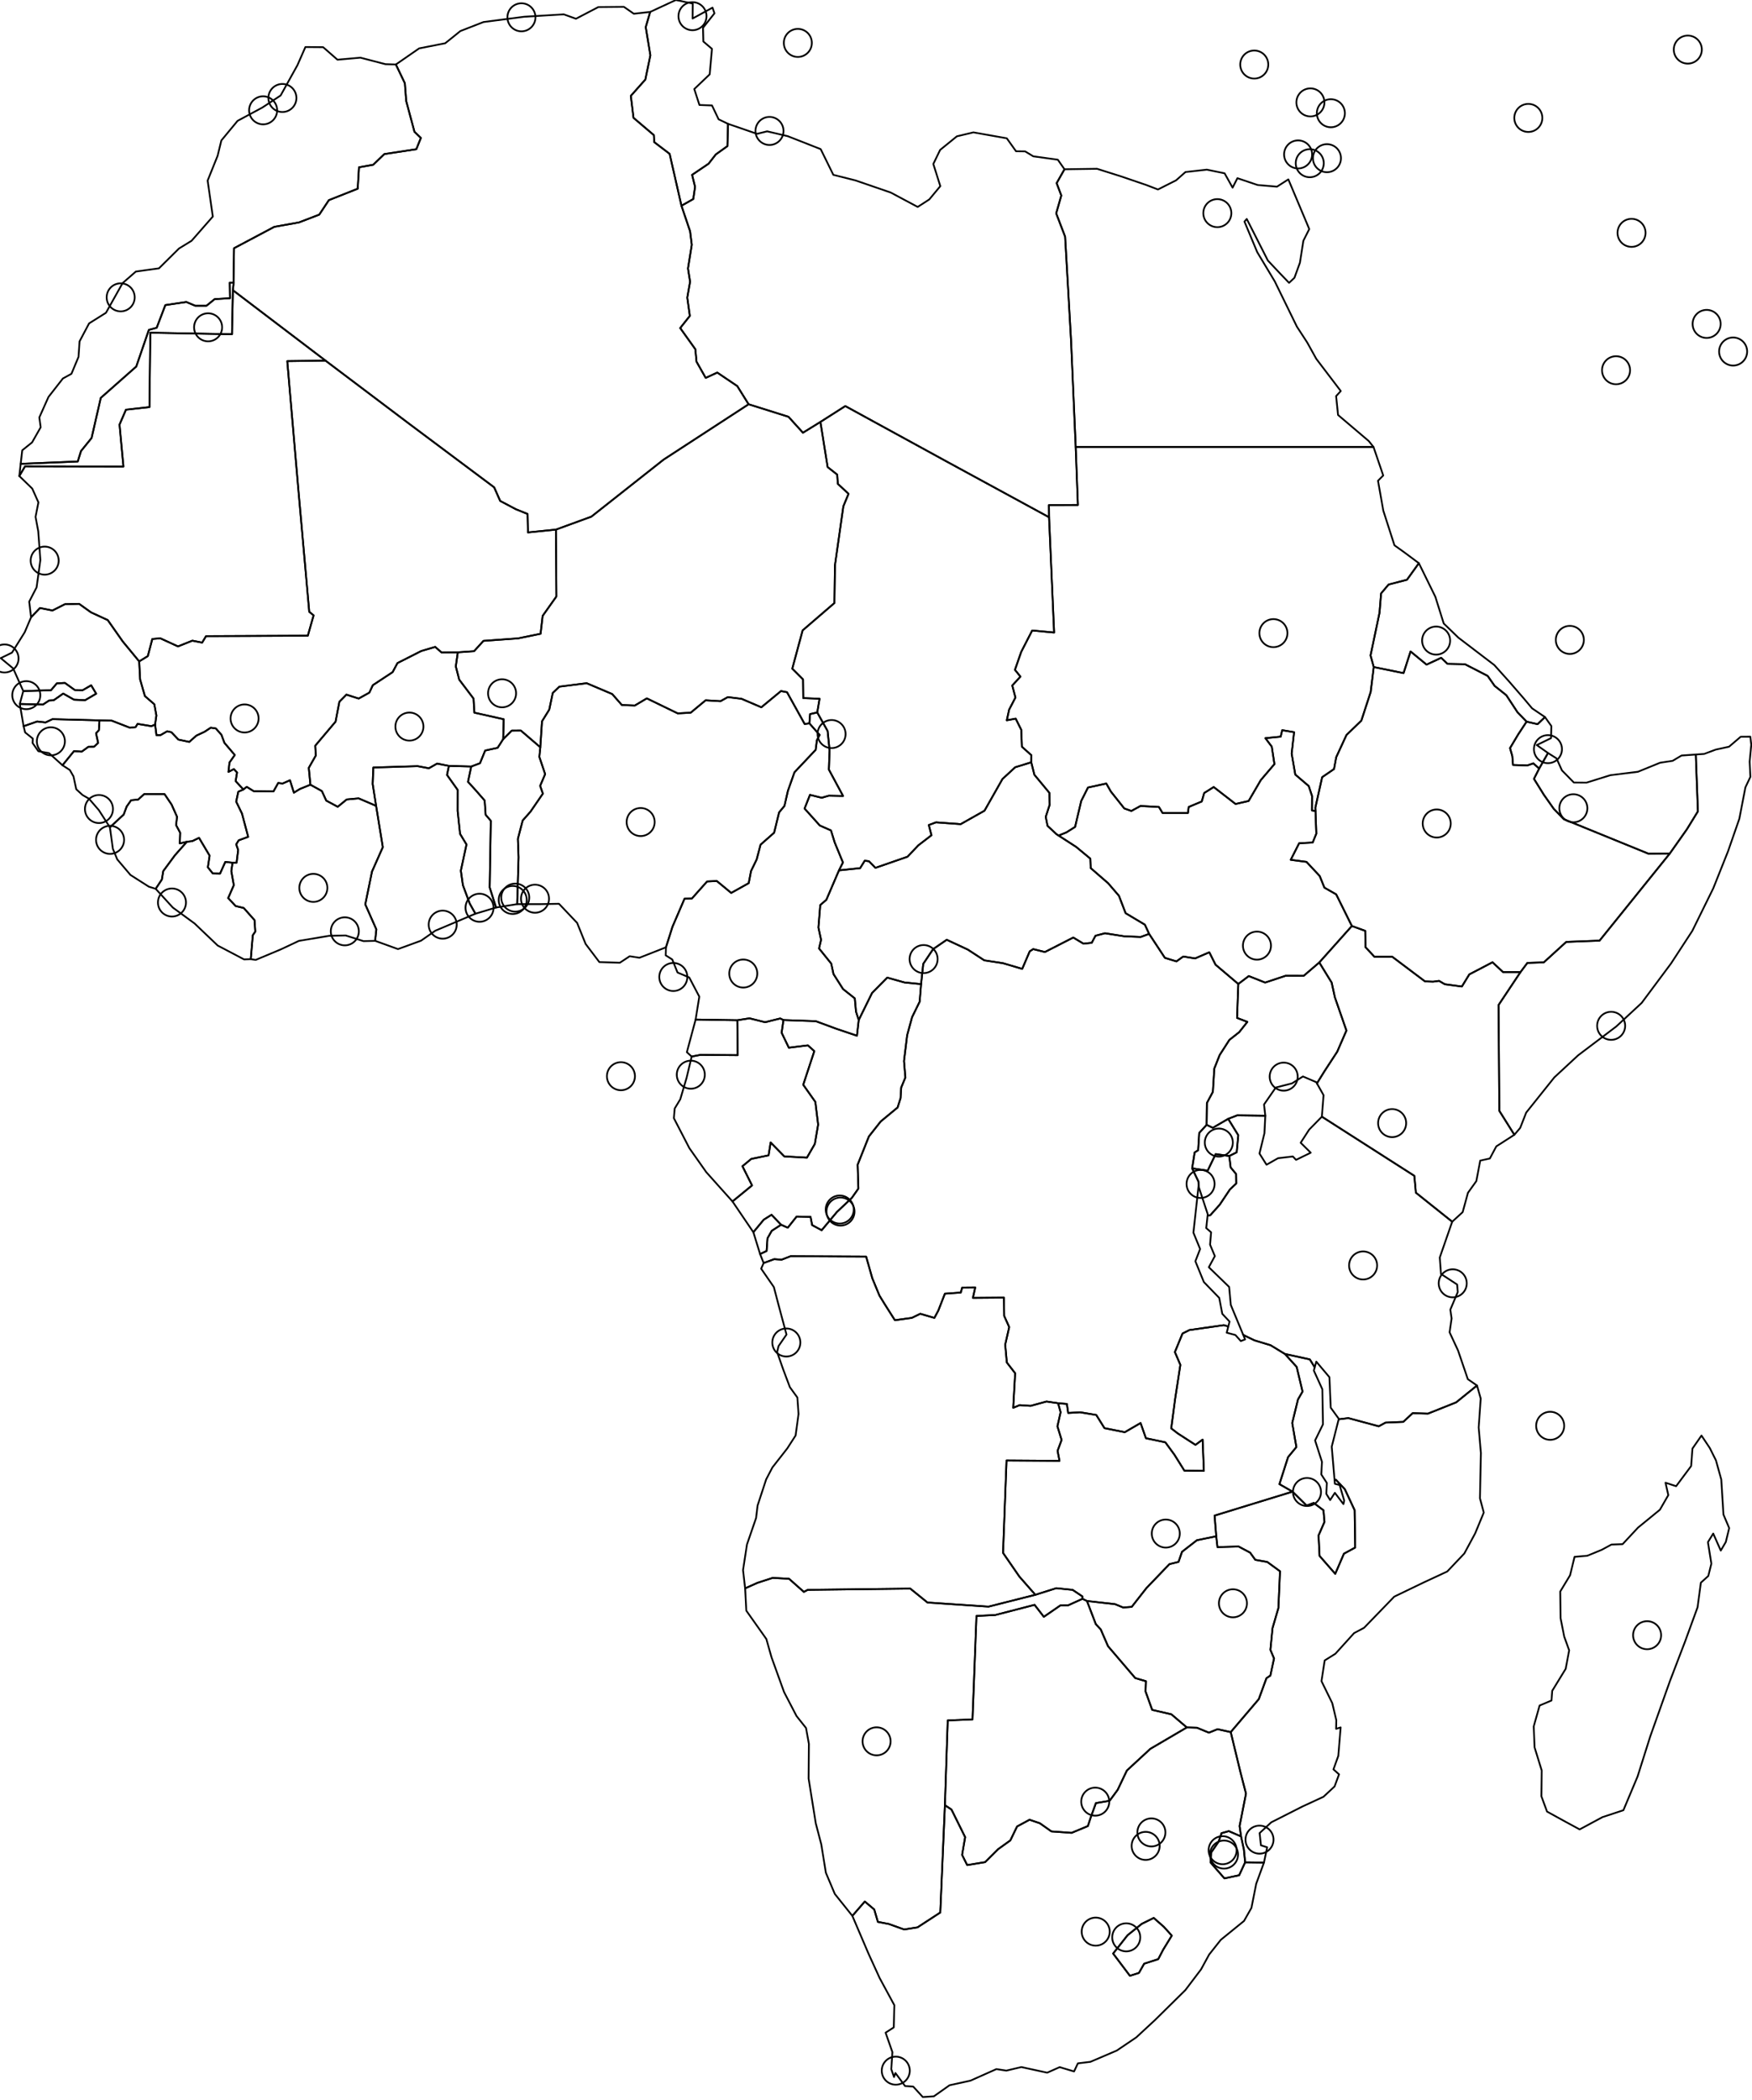 <?xml version="1.0" encoding="utf-8"?><!DOCTYPE svg  PUBLIC '-//W3C//DTD SVG 1.1//EN'  'http://www.w3.org/Graphics/SVG/1.1/DTD/svg11.dtd'><svg enable_background="new 0 0 1000 1198" height="1198px" pretty_print="False" style="stroke-linejoin: round; stroke:#000; fill: none;" version="1.1" viewBox="0 0 1000 1198" width="1000px" xmlns="http://www.w3.org/2000/svg" xmlns:xlink="http://www.w3.org/1999/xlink"><defs><style type="text/css"><![CDATA[path { fill-rule: evenodd; }]]></style></defs><g class="" id="states"><path d="M494.372,716.851L451.267,716.632L446.131,718.622L441.901,718.313L435.859,720.539L434.451,723.759L441.7,734.241L444.611,745.332L448.912,761.338L444.375,767.906L443.563,771.349L447.053,781.289L450.834,791.34L455.126,797.263L455.783,806.653L454.109,818.925L449.353,826.297L440.87,837.137L437.321,843.926L432.412,858.861L431.558,865.972L426.338,881.141L424.112,895.71L425.305,906.128L432.307,902.976L441.003,900.154L450.36,900.649L458.827,908.14L461.032,906.976L519.576,906.261L529.37,914.2L564.228,916.545L590.96,909.793L581.863,899.443L572.51,885.888L574.498,833.17L604.741,833.379L603.636,827.66L605.941,821.454L603.553,813.684L605.373,805.649L603.936,800.506L597.326,799.529L588.263,802.01L581.946,801.603L578.315,803.123L579.432,783.408L574.668,777.26L573.749,767.071L576.035,757.084L573.162,750.692L573.022,740.268L555.31,740.412L556.647,734.443L549.197,734.506L548.38,737.377L539.319,738.024L535.554,747.679L533.322,751.822L525.285,749.482L520.446,751.812L510.785,753.152L505.283,744.489L501.979,739.132L497.876,729.197L494.372,716.851Z M437.568,713.651L438.066,706.428L440.48,702.169L445.817,698.687L440.369,693.003L435.938,695.79L430.002,702.943L433.842,715.401L437.568,713.651Z " data-name="ao"/><path d="M702.426,665.992L701.632,659.468L701.631,659.468L693.867,658.385L689.31,667.818L680.439,666.516L684.049,674.048L684.155,676.918L689.35,692.707L689.269,693.443L690.819,693.241L696.193,687.24L701.979,678.598L705.623,675.132L705.541,669.747L702.426,665.992Z " data-name="bi"/><path d="M308.401,426.297L297.285,416.763L292.074,416.806L287.203,421.659L284.035,426.612L276.927,428.16L273.971,435.404L268.967,437.278L267.121,446.002L271.573,450.892L276.637,456.694L277.199,464.825L280.138,468.238L279.511,506.286L283.118,517.716L295.186,515.783L295.985,489.078L295.599,478.539L298.329,468.089L302.808,463.01L309.851,452.754L308.304,448.298L311.154,441.629L307.851,431.801L308.401,426.297Z " data-name="bj"/><path d="M261.306,372.142L252.016,372.218L248.401,369.04L240.423,371.398L226.865,378.271L224.086,383.45L212.809,390.877L210.821,395.133L204.726,398.506L197.714,396.272L193.718,400.315L191.537,411.677L179.936,425.408L180.247,431.019L176.247,438.042L177.17,447.659L183.706,451.272L186.232,456.75L192.772,460.249L197.882,456.082L204.71,455.453L214.672,459.725L212.712,447.252L213.075,437.853L238.36,437.072L244.789,438.279L249.489,435.605L256.221,436.925L268.967,437.278L273.971,435.404L276.927,428.16L284.035,426.612L287.203,421.659L287.51,410.312L270.752,406.555L270.292,398.537L262.111,387.719L260.161,380.172L261.306,372.142Z " data-name="bf"/><path d="M620.412,913.329L617.861,912.091L609.597,915.824L605.22,915.861L595.793,922.354L590.51,915.524L568.088,921.325L557.34,921.873L555.087,980.875L540.945,981.452L539.331,1029.813L543.083,1032.302L550.886,1048.061L549.142,1058.168L552.046,1063.991L562.281,1062.299L569.722,1054.897L576.679,1049.907L580.522,1041.962L587.636,1038.118L593.541,1040.133L600.114,1044.778L611.646,1045.598L620.934,1041.736L622.633,1036.562L625.524,1028.628L633.342,1027.301L637.929,1021.075L643.2,1010.031L656.599,997.662L677.408,985.463L668.61,977.979L657.635,975.437L653.858,964.934L654.064,959.091L647.985,957.31L632.432,939.116L628.269,929.53L625.48,926.574L620.412,913.329Z " data-name="bw"/><path d="M604.224,476.669L603.029,475.897L597.9,471.126L596.883,465.977L599.138,459.083L598.98,452.323L590.396,441.965L588.614,434.875L579.453,437.7L572.185,444.407L561.938,462.483L548.326,470.158L534.234,469.129L530.142,470.652L531.656,476.484L524.118,482.276L517.993,488.743L499.685,495.082L496.004,491.33L493.584,491.007L490.934,495.268L478.878,496.513L471.668,513.303L468.184,516.311L467.144,529.154L468.643,536.132L467.495,541.069L474.455,549.721L475.735,555.669L481.179,564.219L487.894,569.549L488.582,577.107L490.145,581.907L497.741,566.489L506.407,557.709L516.322,560.493L525.734,561.417L526.971,549.863L532.599,541.451L540.382,536.117L552.456,541.747L561.817,547.858L572.525,549.489L583.459,552.723L587.741,542.718L589.737,541.441L596.414,543.105L612.603,534.837L618.405,538.341L623.133,537.844L625.281,533.816L630.696,532.396L641.709,534.139L651.085,534.521L655.889,532.763L653.476,527.511L642.475,520.954L638.66,511.015L632.479,503.846L622.543,495.218L622.332,489.834L614.245,483.139L604.224,476.669Z " data-name="cf"/><path d="M177.17,447.659L171.151,450.114L167.74,452.205L165.519,445.119L161.305,446.987L158.795,446.664L156.09,451.499L144.842,451.362L140.824,448.875L138.917,450.38L136.005,451.664L134.801,457.288L138.121,464.136L141.653,477.398L136.226,479.39L134.821,481.693L135.932,484.893L135.038,492.119L132.723,492.138L132.027,496.956L133.45,504.965L130.244,512.325L134.482,516.873L139.118,517.981L145.279,524.92L145.702,531.447L144.297,533.522L143.131,547.166L145.955,547.602L160.446,541.525L170.605,536.743L187.923,533.851L197.292,533.66L207.484,536.899L214.133,536.73L214.805,530.193L208.49,515.922L212.327,497.213L218.498,483.297L214.672,459.725L204.71,455.453L197.882,456.082L192.772,460.249L186.232,456.75L183.706,451.272L177.17,447.659Z " data-name="ci"/><path d="M473.106,439.035L473.501,428.03L472.384,417.038L466.457,406.429L462.37,407.38L461.974,412.654L467.817,419.253L466.271,422.245L465.573,427.752L453.463,440.572L449.724,451.145L447.752,459.755L444.694,463.447L441.851,475.045L434.105,481.869L431.905,490.253L428.672,496.926L427.35,503.812L417.353,509.395L409.118,502.586L403.585,502.861L394.938,512.558L390.711,512.707L383.831,528.692L380.115,540.416L379.963,544.995L383.715,547.371L386.711,554.795L393.392,557.604L399.143,568.558L397.042,581.638L420.851,582.016L427.8,580.928L436.697,583.147L445.351,581.013L447.175,581.916L465.641,582.566L477.485,586.937L489.123,590.853L490.145,581.907L488.582,577.107L487.894,569.549L481.179,564.219L475.735,555.669L474.455,549.721L467.495,541.069L468.643,536.132L467.144,529.154L468.184,516.311L471.668,513.303L478.878,496.513L481.125,492.025L476.423,480.605L474.303,473.747L467.926,470.934L459.229,461.265L462.316,453.447L468.973,455.111L473.07,453.932L481.208,454.094L473.106,439.035Z " data-name="cm"/><path d="M641.709,534.139L630.696,532.396L625.281,533.816L623.133,537.844L618.405,538.341L612.603,534.837L596.414,543.105L589.737,541.441L587.741,542.718L583.459,552.723L572.525,549.489L561.817,547.858L552.456,541.747L540.382,536.117L532.599,541.451L526.971,549.863L525.734,561.417L524.926,571.423L520.589,580.282L517.771,590.618L515.986,605.3L516.764,614.689L514.38,620.438L514.012,626.515L512.324,631.8L502.673,639.785L495.944,648.319L489.528,664.414L489.949,678.044L486.223,683.347L477.658,691.437L468.995,701.821L463.553,698.886L462.643,694.196L454.682,694.032L449.648,700.375L445.817,698.687L440.48,702.169L438.066,706.428L437.568,713.651L433.842,715.401L435.859,720.539L441.901,718.313L446.131,718.622L451.267,716.632L494.372,716.851L497.876,729.197L501.979,739.132L505.283,744.489L510.785,753.152L520.446,751.812L525.285,749.482L533.322,751.822L535.554,747.679L539.319,738.024L548.38,737.377L549.197,734.506L556.647,734.443L555.31,740.412L573.022,740.268L573.162,750.692L576.035,757.084L573.749,767.071L574.668,777.26L579.432,783.408L578.315,803.123L581.946,801.603L588.263,802.01L597.326,799.529L603.936,800.506L608.949,800.923L609.681,806.072L616.508,805.672L625.715,807.201L630.411,814.723L642.002,817.033L651.017,811.803L654.069,820.484L665.15,822.799L670.316,829.859L676.021,838.977L687.13,839.114L686.429,821.249L682.357,824.262L672.365,817.814L668.511,814.866L670.71,798.237L673.718,778.622L670.599,771.316L674.95,760.74L678.895,758.76L698.538,755.964L701.087,756.715L701.796,753.922L697.651,749.504L695.904,740.406L687.134,731.376L682.292,719.511L684.999,712.527L681.17,703.208L684.091,676.725L684.155,676.918L684.049,674.048L680.439,666.516L681.864,657.452L683.883,656.175L684.486,646.316L688.717,641.698L688.882,629.208L692.281,622.878L693.095,609.579L696.151,601.876L701.706,593.237L707.301,588.836L711.964,582.954L706.084,580.71L706.791,561.338L706.791,561.338L693.796,550.328L690.241,543.252L682.141,546.757L675.369,545.667L671.487,548.449L664.901,546.44L655.889,532.763L651.085,534.521L641.709,534.139Z " data-name="cd"/><path d="M525.734,561.417L516.322,560.493L506.407,557.709L497.741,566.489L490.145,581.907L489.123,590.853L477.485,586.937L465.641,582.566L447.175,581.916L446.133,589.143L450.243,597.703L461.128,596.353L464.787,599.646L458.471,618.834L465.39,628.632L466.965,641.567L465.088,652.583L460.573,660.411L447.661,659.714L439.868,651.758L438.682,659.1L428.804,661.129L423.774,665.296L429.25,676.251L418.079,685.395L430.002,702.943L435.938,695.79L440.369,693.003L445.817,698.687L449.648,700.375L454.682,694.032L462.643,694.196L463.553,698.886L468.995,701.821L477.658,691.437L486.223,683.347L489.949,678.044L489.528,664.414L495.944,648.319L502.673,639.785L512.324,631.8L514.012,626.515L514.38,620.438L516.764,614.689L515.986,605.3L517.771,590.618L520.589,580.282L524.926,571.423L525.734,561.417Z " data-name="cg"/><path d="M883.572,429.58L877.156,425.047L885.301,421.083L885.485,414.204L881.835,409.076L877.618,413.122L871.339,411.684L866.517,419.011L861.887,426.777L863.183,431.351L863.591,436.391L871.73,436.668L875.194,435.493L878.527,438.446L883.572,429.58Z " data-name="dj"/><path d="M371.102,6.813L361.772,7.838L356.103,3.909L341.495,4.04L328.745,10.695L321.794,8.187L299.168,9.557L275.976,12.568L262.788,17.707L254.122,24.668L239.249,27.598L225.958,36.789L231.09,47.516L231.856,57.655L236.564,75.171L240.218,78.687L237.639,85.111L219.371,87.894L213.004,94L204.907,95.439L204.176,107.651L187.708,114.18L182.224,122.445L170.653,126.884L156.564,129.404L133.573,141.609L133.282,161.235L133.266,162.345L132.93,165.557L185.763,205.711L233.703,241.872L282.055,278.01L285.493,285.771L294.459,290.508L301.129,293.202L301.343,303.741L317.304,302.12L337.542,294.732L378.772,262.196L427.289,230.622L420.813,220.244L409.402,212.543L402.795,215.58L397.556,206.335L396.885,199.229L388.246,187.14L393.741,180.208L392.284,169.781L393.882,160.708L392.687,153.153L394.847,139.645L393.887,131.959L388.963,117.375L382.201,87.757L373.429,81.089L373.205,77.086L361.587,67.217L360.059,54.698L368.347,45.389L371.211,31.554L368.574,15.48L371.102,6.813Z " data-name="dz"/><path d="M654.25,105.526L639.961,100.652L626.162,96.29L607.587,96.563L603.1,104.479L605.767,111.533L602.851,121.723L607.945,135.035L611.319,193.971L613.988,255.002L671.573,255.002L727.152,255.002L783.967,255.002L781.257,251.609L763.73,236.74L762.625,225.971L765.283,223.082L751.314,204.73L746.112,195.363L740.234,186.344L727.603,160.515L717.605,143.861L710.307,126.409L711.622,124.912L723.664,148.623L730.634,156.016L735.77,161.363L738.837,158.47L741.974,149.843L743.933,137.338L747.289,130.691L745.496,126.399L735.359,102.333L735.359,102.333L728.877,106.488L717.872,105.554L706.288,101.657L703.537,107.046L698.972,98.865L688.84,96.782L676.634,98.143L671.287,102.869L660.946,108.095L654.25,105.526Z " data-name="eg"/><path d="M832.38,363.746L824.042,355.676L819.272,340.467L809.857,321.287L803.063,330.743L792.571,333.467L788.281,338.547L787.398,349.559L782.275,373.905L784.095,380.539L801.123,384.002L805.112,371.636L814.244,379.158L822.57,375.261L826.224,378.726L836.173,378.924L849.098,385.567L853.105,391.288L859.772,396.61L866.154,406.323L871.339,411.684L877.618,413.122L881.835,409.076L874.483,404.093L869.697,398.401L861.408,388.841L852.912,379.396L832.38,363.746Z " data-name="er"/><path d="M805.112,371.636L801.123,384.002L784.095,380.539L782.349,394.767L777.034,411.087L768.539,419.295L762.691,431.95L761.423,438.723L754.654,443.363L750.784,460.7L750.857,462.677L751.317,475.595L749.245,480.654L741.512,481.062L736.729,490.499L745.712,491.685L753.261,499.76L755.939,506.385L762.675,510.226L771.608,528.256L779.242,531.035L779.384,540.334L784.458,545.786L794.633,545.786L813.338,559.856L817.962,560.024L821.38,559.567L824.643,561.478L834.413,562.781L838.639,555.877L851.89,548.948L857.874,554.547L867.865,554.55L871.781,549.327L881.148,549.021L893.97,537.342L912.995,536.612L953.098,486.886L940.83,486.988L892.587,467.327L886.847,461.414L881.226,453.438L875.551,444.316L878.527,438.446L875.194,435.493L871.73,436.668L863.591,436.391L863.183,431.351L861.887,426.777L866.517,419.011L871.339,411.684L866.154,406.323L859.772,396.61L853.105,391.288L849.098,385.567L836.174,378.924L826.224,378.726L822.57,375.261L814.244,379.158L805.112,371.636Z " data-name="et"/><path d="M447.175,581.916L445.351,581.013L436.697,583.147L427.8,580.928L420.851,582.016L421.019,601.953L399.729,601.784L394.793,602.741L391.852,615.025L388.296,627.086L385.097,632.383L384.622,637.888L393.479,655.002L403.111,668.673L418.079,685.395L429.25,676.251L423.774,665.296L428.804,661.129L438.682,659.1L439.868,651.758L447.661,659.714L460.573,660.411L465.088,652.583L466.965,641.567L465.39,628.632L458.471,618.834L464.787,599.646L461.128,596.353L450.243,597.703L446.133,589.143L447.175,581.916Z " data-name="ga"/><path d="M256.221,436.925L249.489,435.605L244.789,438.279L238.36,437.072L213.075,437.853L212.712,447.252L214.672,459.725L218.498,483.297L212.327,497.213L208.49,515.922L214.805,530.193L214.133,536.73L227.157,541.436L240.33,536.63L248.456,530.948L271.36,521.25L268.097,515.433L264.201,504.923L263.04,496.682L266.26,481.759L262.599,475.716L261.207,462.665L261.228,450.634L255.149,442.09L256.221,436.925Z " data-name="gh"/><path d="M88.532,413.328L86.424,414.263L78.514,412.953L77.402,414.795L74.193,415.165L63.796,411.127L56.784,410.956L56.446,416.572L54.832,418.304L56.002,423.794L53.682,425.99L50.473,426.017L46.645,428.797L42.234,428.49L35.663,436.565L39.862,439.279L41.949,442.929L43.52,450.248L47.121,453.541L50.828,455.687L56.431,462.172L62.736,471.975L70.592,464.691L72.312,460.094L74.832,456.521L78.851,456.144L82.274,453.023L93.924,453.042L97.932,458.966L101.039,465.93L100.533,470.747L102.843,475.081L102.641,481.156L106.663,480.206L109.78,479.837L113.601,477.972L119.641,488.12L118.641,494.774L121.463,498.303L125.589,498.384L128.598,491.713L132.723,492.138L135.038,492.119L135.932,484.893L134.821,481.693L136.226,479.39L141.653,477.398L138.121,464.136L134.801,457.288L136.005,451.664L138.917,450.38L134.498,445.604L135.303,440.67L133.497,438.738L130.385,440.367L130.99,434.977L134.004,430.713L128.094,423.773L126.398,419.203L123.198,415.564L120.292,415.129L116.779,417.449L112.062,419.665L108.042,423.25L101.83,421.927L97.835,417.72L95.431,417.168L91.614,419.376L89.308,419.394L88.532,413.328Z " data-name="gn"/><path d="M11.295,401.592L24.508,401.942L28.035,399.621L30.639,399.485L36.081,395.659L42.254,399.159L48.559,399.451L54.895,395.733L52.034,390.944L47.207,393.734L42.704,393.657L37.041,389.579L32.436,389.846L29.094,393.769L13.278,394.243L11.295,401.592Z " data-name="gm"/><path d="M56.784,410.956L29.94,410.26L26.016,412.126L21.212,411.592L13.471,414.291L14.341,417.836L18.722,421.351L18.6,423.873L21.873,428.543L27.984,429.639L35.663,436.565L42.234,428.49L46.645,428.797L50.473,426.017L53.682,425.99L56.002,423.794L54.832,418.304L56.446,416.572L56.784,410.956Z " data-name="gw"/><path d="M420.851,582.016L397.042,581.638L392.049,600.243L394.793,602.741L399.729,601.784L421.019,601.953L420.851,582.016Z " data-name="gq"/><path d="M867.865,554.55L857.874,554.547L851.89,548.948L838.639,555.877L834.413,562.781L824.643,561.478L821.38,559.567L817.962,560.024L813.338,559.856L794.633,545.786L784.458,545.786L779.384,540.334L779.242,531.035L771.608,528.256L761.869,539.171L753.013,549.066L760.09,560.569L761.895,568.883L768.504,587.901L763.253,599.977L756.089,610.944L751.906,617.657L751.913,618.486L755.455,624.766L754.489,637.035L807.267,670.785L808.144,680.397L828.883,696.959L834.856,691.487L837.874,680.464L842.661,673.779L844.876,662.106L850.372,660.891L854.054,653.979L864.358,647.363L855.776,633.696L855.339,573.344L867.865,554.55Z " data-name="ke"/><path d="M132.723,492.138L128.598,491.713L125.589,498.384L121.463,498.303L118.641,494.774L119.641,488.12L113.601,477.972L109.78,479.837L106.663,480.206L99.824,487.939L93.185,496.931L92.381,501.75L88.861,507.05L98.635,517.74L111.037,526.805L124.263,539.415L139.301,547.312L143.131,547.166L144.297,533.522L145.702,531.447L145.279,524.92L139.118,517.981L134.482,516.873L130.244,512.325L133.45,504.965L132.027,496.956L132.723,492.138Z " data-name="lr"/><path d="M607.587,96.563L603.778,91.114L589.768,89.177L585.124,86.36L579.927,86.29L574.653,78.901L555.592,75.516L546.16,77.773L536.609,85.519L532.714,93.549L536.708,106.186L530.415,113.773L523.802,118.054L508.435,109.851L488.354,102.946L475.645,99.745L468.428,85.075L449.612,77.687L437.872,74.926L432.086,76.35L415.537,70.651L415.203,83.359L408.567,88.101L404.44,93.39L395.035,99.748L396.721,106.581L395.705,113.55L388.963,117.375L393.887,131.959L394.847,139.645L392.687,153.153L393.882,160.708L392.284,169.781L393.741,180.208L388.246,187.14L396.885,199.229L397.556,206.335L402.795,215.58L409.402,212.543L420.813,220.244L427.289,230.622L450.048,237.766L458.298,246.864L468.275,240.707L482.476,231.649L540.462,263.364L598.773,295.076L598.706,288.127L615.235,288.077L613.988,255.002L611.319,193.971L607.945,135.035L602.851,121.723L605.767,111.533L603.1,104.479L607.587,96.563Z " data-name="ly"/><path d="M650.073,1125.508L653.065,1120.235L661.092,1117.657L663.901,1112.268L668.832,1104.227L664.317,1099.235L658.528,1094.135L651.698,1097.511L643.605,1103.985L635.352,1114.451L644.928,1127.147L650.073,1125.508Z " data-name="ls"/><path d="M225.958,36.789L219.97,36.61L205.736,32.9L192.62,34.062L184.44,26.918L174.317,26.837L169.776,37.168L160.167,54.48L149.728,61.358L135.605,68.939L126.345,80.123L124.227,88.823L118.515,103.02L121.464,123.549L109.356,137.352L102.171,141.761L90.736,153.079L77.543,154.909L70.241,161.273L69.975,161.505L60.486,178.439L50.851,184.484L45.415,194.737L44.822,203.573L40.781,213.244L35.907,215.914L27.674,226.451L22.445,238.142L23.219,243.749L18.31,252.381L12.69,256.894L11.813,264.57L12.063,264.596L44.385,263.273L46.242,257.305L52.277,249.864L57.524,226.988L77.773,209.101L84.965,188.192L89.434,186.978L94.374,174.052L106.341,172.271L111.421,174.424L117.858,174.424L122.506,170.651L131.275,170.117L131.128,161.235L131.129,161.235L133.282,161.235L133.573,141.609L156.564,129.404L170.653,126.884L182.224,122.445L187.708,114.18L204.176,107.651L204.907,95.439L213.004,94L219.371,87.894L237.639,85.111L240.218,78.687L236.564,75.171L231.856,57.655L231.09,47.516L225.958,36.789Z " data-name="ma"/><path d="M982.469,844.06L979.43,833.118L975.911,826.069L971.165,818.957L966.014,826.368L965.271,836.33L956.689,847.842L950.626,845.851L952.235,852.932L947.434,861.266L934.937,871.471L926.137,880.912L919.767,881.135L914.234,884.132L905.965,887.529L898.72,888.139L896.16,898.649L890.551,907.918L890.752,923.184L892.812,933.631L895.641,941.474L893.654,952.024L885.965,964.58L885.563,970.093L878.77,972.961L875.407,984.902L875.897,996.82L879.977,1010.028L879.79,1024.721L883.01,1033.469L893.803,1039.402L901.619,1043.637L914.668,1036.622L926.597,1032.695L934.682,1013.472L941.973,990.435L953.143,959.055L961.88,936.228L968.93,916.916L970.81,902.883L975.057,899.055L976.81,892.03L974.844,879.755L977.871,874.852L982.173,884.561L985.045,879.687L986.982,871.741L983.695,863.992L982.469,844.06Z " data-name="mg"/><path d="M317.304,302.12L301.343,303.741L301.129,293.202L294.459,290.508L285.493,285.771L282.055,278.01L233.703,241.872L185.763,205.711L163.964,206.009L170.136,277.513L176.505,349.009L178.996,351.051L175.696,362.652L117.598,362.904L115.382,366.588L109.796,365.489L101.587,368.765L91.535,364.15L86.94,364.532L84.366,374.293L79.445,377.313L79.97,387.62L82.71,397.107L88.089,401.76L89.258,408.167L88.532,413.328L89.308,419.394L91.614,419.376L95.431,417.168L97.835,417.72L101.83,421.927L108.042,423.25L112.062,419.665L116.779,417.449L120.292,415.129L123.198,415.564L126.398,419.203L128.094,423.773L134.004,430.713L130.99,434.977L130.385,440.367L133.497,438.738L135.303,440.67L134.498,445.604L138.917,450.38L140.824,448.875L144.842,451.362L156.09,451.499L158.795,446.664L161.305,446.987L165.519,445.119L167.74,452.205L171.151,450.114L177.17,447.659L176.247,438.042L180.247,431.019L179.936,425.408L191.537,411.677L193.718,400.315L197.714,396.272L204.726,398.506L210.821,395.133L212.809,390.877L224.086,383.45L226.865,378.271L240.423,371.398L248.401,369.04L252.016,372.218L261.306,372.142L270.592,371.491L275.94,365.603L295.695,364.179L308.546,361.551L309.73,351.342L317.576,340.275L317.304,302.12Z " data-name="ml"/><path d="M845.158,797.832L843.035,790.404L843.035,790.404L843.035,790.404L831.152,800.009L815.031,806.443L806.31,806.171L800.966,811.141L790.826,811.568L786.962,813.662L769.626,808.993L764.084,809.669L760.121,825.283L761.724,844.26L762.563,844.22L767.599,849.562L773.199,861.544L773.502,882.848L767.079,886.337L762.128,897.834L753.168,887.598L752.609,875.919L755.979,868.215L755.407,861.576L749.847,857.384L745.8,858.906L737.747,850.954L693.255,864.61L694.196,876.401L694.896,882.583L706.979,882.253L713.543,885.75L716.49,889.849L723.325,891.053L730.602,896.377L729.678,917.347L726.326,928.828L725.118,941.208L727.194,946.115L725.098,955.865L722.855,957.373L718.491,969.317L702.474,988.117L708.123,1011.434L711.178,1023.208L707.531,1041.694L708.365,1047.649L709.977,1055.088L710.694,1062.42L721.44,1062.558L723.27,1053.829L719.716,1052.713L718.964,1045.725L725.601,1039.593L743.299,1030.617L755.412,1025.014L761.746,1019.118L764.295,1012.223L761.101,1009.386L763.874,1001.688L765.209,985.441L762.633,986.27L762.727,981.314L760.423,971.601L754.273,959.058L756.095,947.248L762.219,943.418L772.881,931.648L778.582,928.623L795.811,910.841L812.51,902.8L826.052,896.501L835.8,886.227L842.003,874.72L846.901,862.881L844.728,854.766L845.253,828.874L843.999,814.337L845.158,797.832Z " data-name="mz"/><path d="M185.763,205.711L132.93,165.557L132.418,190.677L85.796,189.81L85.317,232.231L71.897,233.718L68.219,242.227L70.449,266.147L14.289,266.044L11.016,271.568L18.403,278.721L21.925,286.594L20.291,294.855L21.831,303.089L23.04,319.461L20.892,335.06L16.676,343.23L17.733,352.158L22.799,346.846L29.955,348.276L37.084,344.665L45.159,344.483L51.975,349.353L61.497,353.743L70.053,365.932L79.445,377.313L84.366,374.293L86.94,364.532L91.535,364.15L101.587,368.765L109.796,365.489L115.382,366.588L117.598,362.904L175.696,362.652L178.996,351.051L176.505,349.009L170.136,277.513L163.964,206.009L185.763,205.711Z " data-name="mr"/><path d="M757.035,852.21L757.33,845.987L754.164,841.138L754.545,833.934L750.621,821.74L755.122,812.536L754.77,792.566L749.895,781.866L750.409,780.03L750.409,780.03L747.616,775.495L733.396,772.404L740.107,779.795L743.463,793.858L740.864,798.347L737.567,811.777L739.948,825.505L735.192,831.272L730.269,846.663L737.747,850.954L745.8,858.906L749.847,857.384L755.407,861.576L755.979,868.215L752.609,875.919L753.168,887.598L762.128,897.834L767.079,886.337L773.502,882.848L773.199,861.544L767.599,849.562L762.563,844.22L761.724,844.26L761.905,846.468L764.614,847.161L767.236,856.017L766.807,858.069L761.909,851.619L759.216,855.761L757.035,852.21Z " data-name="mw"/><path d="M590.96,909.793L564.228,916.545L529.37,914.2L519.576,906.261L461.032,906.976L458.827,908.14L450.36,900.649L441.003,900.154L432.307,902.976L425.305,906.128L425.971,918.839L437.41,935.012L440.356,945.412L447.523,965.282L454.643,978.966L460.069,985.793L461.696,994.828L461.54,1014.649L465.63,1040.179L468.774,1052.195L471.381,1068.342L476.493,1080.449L486.51,1092.963L493.604,1084.772L498.996,1089.307L501.072,1096.387L507.345,1097.593L516.063,1100.722L523.692,1099.513L536.692,1091.049L539.331,1029.813L540.945,981.452L555.087,980.875L557.34,921.873L568.088,921.325L590.51,915.524L595.793,922.354L605.22,915.861L609.597,915.824L617.861,912.091L617.802,910.716L612.235,906.981L602.904,906.027L590.96,909.793Z " data-name="na"/><path d="M450.048,237.766L427.289,230.622L378.772,262.196L337.542,294.732L317.304,302.12L317.576,340.275L309.73,351.342L308.546,361.551L295.695,364.179L275.94,365.603L270.592,371.491L261.306,372.142L260.161,380.172L262.111,387.719L270.292,398.537L270.752,406.555L287.51,410.312L287.203,421.659L292.074,416.806L297.285,416.763L308.401,426.297L309.361,411.507L313.501,404.827L315.505,395.299L319.268,391.716L334.853,389.754L349.44,395.936L354.927,402.193L362.341,402.476L369.191,398.409L386.841,406.972L394.246,406.567L402.744,399.507L411.261,400.009L415.425,397.683L423.251,398.65L434.553,403.484L445.785,394.223L449.201,394.883L459.276,413.02L461.974,412.654L462.37,407.38L466.457,406.429L467.796,398.626L458.479,398.244L458.353,387.587L452.221,381.45L458.118,359.625L476.27,344.002L476.576,322.452L481.365,288.836L484.324,281.707L478.216,276.029L477.863,270.762L472.396,266.454L468.275,240.707L458.298,246.864L450.048,237.766Z " data-name="ne"/><path d="M461.974,412.654L459.276,413.02L449.201,394.883L445.785,394.223L434.553,403.484L423.251,398.65L415.425,397.683L411.261,400.009L402.744,399.507L394.246,406.567L386.841,406.972L369.191,398.409L362.341,402.476L354.927,402.193L349.44,395.936L334.853,389.754L319.268,391.716L315.505,395.299L313.501,404.827L309.361,411.507L308.401,426.297L307.851,431.801L311.154,441.629L308.304,448.298L309.851,452.754L302.808,463.01L298.329,468.089L295.599,478.539L295.985,489.078L295.186,515.783L308.075,515.792L319.049,515.587L329.415,526.503L334.253,538.495L342.102,548.858L353.798,549.22L359.409,545.507L364.959,546.379L380.115,540.416L383.831,528.692L390.711,512.707L394.938,512.558L403.585,502.861L409.118,502.586L417.353,509.395L427.35,503.812L428.672,496.926L431.905,490.253L434.105,481.869L441.851,475.045L444.694,463.447L447.752,459.755L449.724,451.145L453.463,440.572L465.573,427.752L466.271,422.245L467.817,419.253L461.974,412.654Z " data-name="ng"/><path d="M701.019,638.275L692.251,643.388L688.717,641.698L684.486,646.316L683.883,656.175L681.864,657.452L680.439,666.516L689.31,667.818L693.867,658.385L701.631,659.468L701.632,659.468L705.87,657.37L706.782,647.623L701.019,638.275Z " data-name="rw"/><path d="M133.282,161.235L131.129,161.235L131.128,161.235L131.275,170.117L122.506,170.651L117.858,174.424L111.421,174.424L106.341,172.271L94.374,174.052L89.434,186.978L84.965,188.192L77.773,209.101L57.524,226.988L52.277,249.864L46.242,257.305L44.385,263.273L12.063,264.596L11.813,264.57L11.016,271.568L14.289,266.044L70.449,266.147L68.219,242.227L71.897,233.718L85.317,232.231L85.796,189.81L132.418,190.677L132.93,165.557L133.266,162.345L133.282,161.235Z " data-name="eh"/><path d="M787.399,349.56L788.281,338.547L792.571,333.467L803.063,330.743L809.857,321.287L801.631,315.164L795.919,311.085L789.554,291.308L786.529,274.257L789.509,271.252L783.967,255.002L727.152,255.002L671.573,255.002L613.988,255.002L615.235,288.077L598.706,288.127L598.773,295.076L601.666,360.843L589.15,359.686L582.878,371.887L579.311,382.118L582.431,385.989L577.785,391.07L579.59,397.932L575.984,404.838L574.65,410.923L579.733,409.964L582.915,416.356L583.271,425.979L588.713,430.863L588.614,434.875L590.396,441.965L598.98,452.323L599.138,459.083L596.883,465.977L597.9,471.126L603.029,475.897L604.224,476.669L608.675,474.863L613.632,471.735L617.135,456.945L620.995,449.266L631.452,446.991L634.041,451.541L641.728,461.211L645.757,462.633L650.958,459.789L661.476,460.358L663.543,463.771L678.056,463.771L678.487,460.358L685.927,457.229L687.323,452.395L692.748,448.982L705.218,458.652L712.684,456.945L719.653,445L727.417,435.899L725.895,425.944L722.261,421.109L730.973,420.256L731.861,416.558L738.634,417.696L737.245,429.926L739.32,441.871L746.989,448.413L748.883,454.101L748.832,462.349L750.857,462.677L750.784,460.7L754.654,443.363L761.423,438.723L762.691,431.95L768.539,419.295L777.034,411.087L782.349,394.767L784.095,380.539L782.275,373.905L787.399,349.56Z " data-name="sd"/><path d="M748.883,454.101L746.989,448.413L739.32,441.871L737.245,429.926L738.634,417.696L731.861,416.558L730.973,420.256L722.261,421.109L725.895,425.944L727.417,435.899L719.653,445L712.684,456.945L705.218,458.652L692.748,448.982L687.323,452.395L685.927,457.229L678.487,460.358L678.056,463.771L663.543,463.771L661.476,460.358L650.958,459.789L645.757,462.633L641.728,461.211L634.041,451.541L631.452,446.991L620.995,449.266L617.135,456.945L613.632,471.735L608.675,474.863L604.224,476.669L614.245,483.139L622.332,489.834L622.543,495.218L632.479,503.846L638.66,511.015L642.475,520.954L653.476,527.511L655.889,532.763L664.901,546.44L671.487,548.449L675.369,545.667L682.141,546.757L690.241,543.252L693.796,550.328L706.791,561.338L706.791,561.338L712.762,556.82L722.102,560.525L733.829,556.647L744.117,556.685L753.013,549.066L761.869,539.171L771.608,528.256L762.675,510.226L755.939,506.385L753.261,499.76L745.712,491.685L736.729,490.499L741.512,481.062L749.245,480.654L751.317,475.595L750.857,462.677L748.832,462.349L748.883,454.101Z " data-name="ss"/><path d="M79.445,377.313L70.053,365.932L61.497,353.743L51.975,349.353L45.159,344.483L37.084,344.665L29.955,348.276L22.799,346.846L17.733,352.158L14.114,360.666L6.857,372.298L0.418,375.445L7.533,381.344L13.278,394.243L29.094,393.769L32.436,389.846L37.041,389.579L42.704,393.657L47.207,393.734L52.034,390.944L54.895,395.733L48.559,399.451L42.254,399.159L36.081,395.659L30.639,399.485L28.035,399.621L24.508,401.942L11.295,401.592L13.471,414.291L21.212,411.592L26.016,412.126L29.94,410.26L56.784,410.956L63.796,411.127L74.193,415.165L77.402,414.795L78.514,412.953L86.424,414.263L88.532,413.328L89.258,408.167L88.089,401.76L82.71,397.107L79.97,387.62L79.445,377.313Z " data-name="sn"/><path d="M106.663,480.206L102.641,481.156L102.843,475.081L100.533,470.747L101.039,465.93L97.932,458.966L93.924,453.042L82.274,453.023L78.851,456.144L74.832,456.521L72.312,460.094L70.592,464.691L62.736,471.975L64.422,484.22L66.928,490.272L74.468,499.147L84.934,505.821L88.861,507.05L92.381,501.75L93.185,496.931L99.824,487.939L106.663,480.206Z " data-name="sl"/><path d="M898.323,446.42L891.516,439.485L888.417,432.634L883.572,429.58L878.527,438.446L875.551,444.316L881.226,453.438L886.847,461.414L892.587,467.327L940.83,486.988L953.098,486.886L962.857,473.059L969.106,462.884L968.807,454.24L968.178,437.527L967.951,430.703L968.03,430.432L968.03,430.432L959.77,431.014L954.695,434.036L947.521,435.127L934.905,440.274L919.132,442.237L905.555,446.475L898.323,446.42Z " data-name="-99"/><path d="M864.358,647.363L867.692,643.441L871.117,634.704L887.165,614.635L900.763,602.033L922.521,585.583L937.001,572.171L953.834,549.571L965.942,531.021L977.907,506.74L986.345,485.582L992.777,467.076L996.235,449.167L999.074,443.184L998.66,434.476L999.582,424.84L999.044,420.259L993.532,420.304L986.905,425.976L979.266,427.644L972.666,430.105L968.03,430.432L967.951,430.703L968.178,437.527L968.807,454.24L969.106,462.884L962.857,473.059L953.098,486.886L912.995,536.612L893.97,537.342L881.148,549.021L871.781,549.327L867.865,554.55L855.339,573.344L855.776,633.696L864.358,647.363Z " data-name="so"/><path d="M708.365,1047.649L701.385,1044.612L697.201,1045.794L695.555,1050.624L691.277,1056.851L691.032,1062.586L698.872,1071.574L707.288,1069.784L710.694,1062.42L709.977,1055.088L708.365,1047.649Z " data-name="sz"/><path d="M598.773,295.076L540.462,263.364L482.476,231.649L468.275,240.707L472.396,266.454L477.863,270.762L478.216,276.029L484.324,281.707L481.365,288.836L476.576,322.452L476.27,344.002L458.117,359.625L452.221,381.45L458.353,387.587L458.479,398.244L467.796,398.626L466.457,406.429L472.383,417.038L473.501,428.03L473.106,439.035L481.208,454.094L473.07,453.932L468.973,455.111L462.316,453.447L459.229,461.265L467.926,470.934L474.303,473.747L476.423,480.605L481.125,492.025L478.878,496.513L490.934,495.268L493.584,491.007L496.004,491.33L499.685,495.082L517.993,488.743L524.118,482.276L531.656,476.484L530.142,470.652L534.234,469.129L548.326,470.158L561.938,462.483L572.185,444.407L579.453,437.7L588.614,434.875L588.713,430.863L583.271,425.979L582.915,416.356L579.733,409.964L574.65,410.923L575.984,404.838L579.59,397.932L577.785,391.07L582.431,385.989L579.311,382.118L582.878,371.887L589.15,359.686L601.666,360.843L598.773,295.076Z " data-name="td"/><path d="M268.967,437.278L256.221,436.925L255.149,442.09L261.228,450.634L261.207,462.665L262.599,475.716L266.26,481.759L263.04,496.682L264.201,504.923L268.097,515.433L271.36,521.25L283.118,517.716L279.511,506.286L280.138,468.238L277.199,464.825L276.637,456.694L271.573,450.892L267.121,446.002L268.967,437.278Z " data-name="tg"/><path d="M385.771,0L371.102,6.813L368.574,15.48L371.211,31.554L368.347,45.389L360.059,54.698L361.587,67.217L373.205,77.086L373.429,81.089L382.201,87.757L388.963,117.375L395.705,113.55L396.721,106.581L395.035,99.748L404.44,93.39L408.567,88.101L415.203,83.359L415.537,70.651L410.161,68.059L406.392,60.166L399.213,59.884L396.278,50.807L405.084,42.405L406.367,27.865L401.452,23.677L401.258,15.871L407.792,7.597L406.69,4.353L395.316,10.568L395.407,2.025L385.771,0Z " data-name="tn"/><path d="M706.159,636.285L701.019,638.275L706.782,647.623L705.87,657.37L701.631,659.467L701.631,659.468L702.425,665.991L705.541,669.747L705.623,675.131L701.979,678.599L696.193,687.239L690.819,693.241L689.269,693.443L688.487,700.597L691.261,702.991L690.679,710.049L693.406,716.578L689.968,722.926L701.567,734.169L702.508,744.427L709.538,761.357L709.538,761.357L710.264,761.867L716.021,764.642L725.23,767.43L733.396,772.404L747.615,775.495L750.409,780.03L750.409,780.03L751.314,776.792L758.799,785.65L759.549,803.052L764.153,809.396L764.084,809.669L769.626,808.993L786.962,813.662L790.826,811.568L800.966,811.141L806.31,806.171L815.031,806.443L831.151,800.01L843.035,790.404L843.035,790.404L837.799,786.781L832.225,770.445L827.396,760.06L828.54,752.146L827.818,747.111L832.053,737.105L831.705,732.798L822.477,726.762L821.788,717.373L828.883,696.959L808.144,680.397L807.267,670.785L754.489,637.035L754.489,637.035L747.235,644.427L742.391,651.915L748.133,657.596L739.752,661.676L737.941,659.743L729.467,660.728L722.902,664.449L718.881,658.065L721.712,646.47L722.202,636.497L722.202,636.497L722.202,636.497L706.159,636.285Z " data-name="tz"/><path d="M753.013,549.066L744.117,556.685L733.829,556.647L722.102,560.525L712.762,556.82L706.791,561.338L706.791,561.338L706.083,580.71L711.964,582.954L707.301,588.836L701.706,593.237L696.151,601.876L693.095,609.579L692.281,622.877L688.882,629.208L688.717,641.698L692.251,643.388L701.019,638.275L706.159,636.285L722.202,636.497L722.202,636.497L721.476,630.086L728.187,620.406L737.455,618.039L743.682,614.092L751.274,617.353L751.913,618.486L751.906,617.657L756.089,610.944L763.253,599.977L768.504,587.901L761.895,568.883L760.09,560.569L753.013,549.066Z " data-name="ug"/><path d="M526.708,1196.308L533.015,1195.905L541.978,1189.587L553.971,1186.945L568.724,1180.371L574.398,1181.242L582.947,1179.214L597.715,1182.42L604.83,1179.253L613.05,1181.712L615.224,1177.096L622.368,1176.231L637.429,1169.793L648.587,1162.257L659.289,1152.341L676.564,1135.315L685.526,1123.495L690.156,1115.013L696.807,1106.618L699.754,1104.227L710.047,1095.872L714.293,1088.398L717.019,1074.629L721.44,1062.558L710.694,1062.42L707.288,1069.784L698.872,1071.574L691.032,1062.586L691.277,1056.851L695.555,1050.624L697.201,1045.794L701.385,1044.612L708.365,1047.649L707.531,1041.694L711.178,1023.208L708.123,1011.434L702.474,988.117L694.943,986.461L690.022,988.45L683.226,985.644L677.408,985.463L656.599,997.662L643.2,1010.031L637.929,1021.075L633.342,1027.301L625.524,1028.628L622.633,1036.562L620.934,1041.736L611.646,1045.598L600.114,1044.778L593.541,1040.133L587.636,1038.118L580.522,1041.962L576.679,1049.907L569.722,1054.897L562.281,1062.299L552.046,1063.991L549.142,1058.168L550.886,1048.061L543.083,1032.302L539.331,1029.813L536.692,1091.049L523.692,1099.513L516.063,1100.722L507.345,1097.593L501.072,1096.387L498.996,1089.307L493.604,1084.772L486.51,1092.963L495.695,1114.451L495.714,1114.496L502.101,1128.477L510.466,1143.915L510.135,1156.588L505.473,1159.6L509.363,1170.696L508.717,1180.432L510.292,1184.907L511.084,1182.598L516.591,1190.04L521.245,1190.346L526.708,1196.308Z M650.073,1125.508L644.928,1127.147L635.352,1114.451L643.605,1103.985L651.698,1097.511L658.528,1094.135L664.317,1099.235L668.832,1104.227L663.901,1112.268L661.092,1117.657L653.065,1120.235L650.073,1125.508Z " data-name="za"/><path d="M705.14,761.598L700.184,760.27L701.087,756.715L698.538,755.964L678.895,758.76L674.95,760.74L670.599,771.316L673.718,778.622L670.71,798.237L668.511,814.866L672.365,817.814L682.357,824.262L686.429,821.249L687.13,839.114L676.021,838.977L670.316,829.859L665.15,822.799L654.069,820.484L651.017,811.803L642.002,817.033L630.411,814.723L625.715,807.201L616.508,805.672L609.681,806.072L608.949,800.923L603.936,800.506L605.373,805.649L603.553,813.684L605.941,821.454L603.636,827.66L604.741,833.379L574.498,833.17L572.51,885.888L581.863,899.443L590.96,909.793L602.904,906.027L612.235,906.981L617.802,910.716L617.861,912.091L620.412,913.329L636.472,915.143L641.085,917.052L645.97,916.667L654.374,905.944L667.459,892.318L672.684,891.015L674.66,885.27L683.146,878.67L694.196,876.401L693.255,864.61L737.747,850.954L730.269,846.663L735.192,831.272L739.948,825.505L737.567,811.777L740.864,798.347L743.463,793.858L740.107,779.795L733.396,772.404L725.23,767.43L716.021,764.642L710.264,761.867L709.538,761.357L709.538,761.357L710.676,764.109L708.223,765.047L705.14,761.598Z " data-name="zm"/><path d="M702.474,988.117L718.491,969.317L722.855,957.373L725.098,955.865L727.194,946.115L725.118,941.208L726.326,928.828L729.678,917.347L730.602,896.377L723.325,891.053L716.49,889.849L713.543,885.75L706.979,882.253L694.896,882.583L694.196,876.401L683.146,878.67L674.66,885.27L672.684,891.015L667.459,892.318L654.374,905.944L645.97,916.667L641.085,917.052L636.472,915.143L620.412,913.329L625.48,926.574L628.269,929.53L632.432,939.116L647.985,957.31L654.064,959.091L653.858,964.934L657.635,975.437L668.61,977.979L677.408,985.463L683.226,985.644L690.022,988.45L694.943,986.461L702.474,988.117Z " data-name="zw"/></g><g class="" id="cities"><circle cx="698.63" cy="1057.989" data-name="Lobamba" data-state-code="sz" r="8"/><circle cx="118.779" cy="186.728" data-name="Bir Lehlou" data-state-code="eh" r="8"/><circle cx="884.803" cy="813.384" data-name="Moroni" data-state-code="km" r="8"/><circle cx="695.672" cy="651.81" data-name="Kigali" data-state-code="rw" r="8"/><circle cx="697.848" cy="1055.5" data-name="Mbabane" data-state-code="sz" r="8"/><circle cx="717.438" cy="539.456" data-name="Juba" data-state-code="ss" r="8"/><circle cx="989.226" cy="200.538" data-name="Doha" data-state-code="qa" r="8"/><circle cx="778.025" cy="721.918" data-name="Dodoma" data-state-code="tz" r="8"/><circle cx="68.881" cy="169.631" data-name="Laayoune" data-state-code="ma" r="8"/><circle cx="883.529" cy="427.377" data-name="Djibouti" data-state-code="dj" r="8"/><circle cx="15.008" cy="396.58" data-name="Banjul" data-state-code="gm" r="8"/><circle cx="294.085" cy="512.064" data-name="Porto-Novo" data-state-code="bj" r="8"/><circle cx="685.259" cy="675.409" data-name="Bujumbura" data-state-code="bi" r="8"/><circle cx="974.101" cy="184.787" data-name="Manama" data-state-code="bh" r="8"/><circle cx="273.705" cy="517.853" data-name="Lome" data-state-code="tg" r="8"/><circle cx="395.255" cy="9.238" data-name="Tunis" data-state-code="tn" r="8"/><circle cx="665.397" cy="874.859" data-name="Lusaka" data-state-code="zm" r="8"/><circle cx="703.733" cy="914.643" data-name="Harare" data-state-code="zw" r="8"/><circle cx="732.699" cy="614.198" data-name="Kampala" data-state-code="ug" r="8"/><circle cx="286.571" cy="395.507" data-name="Niamey" data-state-code="ne" r="8"/><circle cx="62.827" cy="479.117" data-name="Freetown" data-state-code="sl" r="8"/><circle cx="625.398" cy="1101.955" data-name="Bloemfontein" data-state-code="za" r="8"/><circle cx="657.185" cy="1045.355" data-name="Pretoria" data-state-code="za" r="8"/><circle cx="161.189" cy="55.898" data-name="Rabat" data-state-code="ma" r="8"/><circle cx="718.895" cy="1049.474" data-name="Maputo" data-state-code="mz" r="8"/><circle cx="919.602" cy="585.204" data-name="Mogadishu" data-state-code="so" r="8"/><circle cx="500.334" cy="993.392" data-name="Windhoek" data-state-code="na" r="8"/><circle cx="365.669" cy="468.956" data-name="Abuja" data-state-code="ng" r="8"/><circle cx="29.033" cy="422.903" data-name="Bissau" data-state-code="gw" r="8"/><circle cx="757.39" cy="90.245" data-name="Amman" data-state-code="jo" r="8"/><circle cx="642.825" cy="1105.208" data-name="Maseru" data-state-code="ls" r="8"/><circle cx="940.131" cy="932.848" data-name="Antananarivo" data-state-code="mg" r="8"/><circle cx="474.644" cy="418.761" data-name="Ndjamena" data-state-code="td" r="8"/><circle cx="384.309" cy="557.348" data-name="Malabo" data-state-code="gq" r="8"/><circle cx="819.705" cy="365.441" data-name="Asmara" data-state-code="er" r="8"/><circle cx="745.999" cy="851.143" data-name="Lilongwe" data-state-code="mw" r="8"/><circle cx="394.29" cy="613.091" data-name="Libreville" data-state-code="ga" r="8"/><circle cx="25.497" cy="319.827" data-name="Nouakchott" data-state-code="mr" r="8"/><circle cx="139.601" cy="409.866" data-name="Bamako" data-state-code="ml" r="8"/><circle cx="747.95" cy="58.417" data-name="Beirut" data-state-code="lb" r="8"/><circle cx="479.301" cy="690.008" data-name="Brazzaville" data-state-code="cg" r="8"/><circle cx="56.481" cy="461.53" data-name="Conakry" data-state-code="gn" r="8"/><circle cx="178.85" cy="506.513" data-name="Yamoussoukro" data-state-code="ci" r="8"/><circle cx="527.174" cy="547.132" data-name="Bangui" data-state-code="cf" r="8"/><circle cx="424.242" cy="555.382" data-name="Yaounde" data-state-code="cm" r="8"/><circle cx="292.647" cy="513.412" data-name="Cotonou" data-state-code="bj" r="8"/><circle cx="625.141" cy="1027.799" data-name="Gaborone" data-state-code="bw" r="8"/><circle cx="233.684" cy="414.5" data-name="Ouagadougou" data-state-code="bf" r="8"/><circle cx="898.034" cy="461.091" data-name="Hargeysa" data-state-code="-99" r="8"/><circle cx="354.416" cy="613.953" data-name="Sao Tome" data-state-code="st" r="8"/><circle cx="455.382" cy="24.482" data-name="Valletta" data-state-code="mt" r="8"/><circle cx="747.576" cy="93.11" data-name="Jerusalem" data-state-code="il" r="8"/><circle cx="715.902" cy="36.818" data-name="Nicosia" data-state-code="cy" r="8"/><circle cx="896.023" cy="365.055" data-name="Sanaa" data-state-code="ye" r="8"/><circle cx="759.623" cy="64.598" data-name="Damascus" data-state-code="sy" r="8"/><circle cx="726.833" cy="361.188" data-name="Khartoum" data-state-code="sd" r="8"/><circle cx="829.184" cy="732.103" data-name="Dar es Salaam" data-state-code="tz" r="8"/><circle cx="98.15" cy="514.859" data-name="Monrovia" data-state-code="lr" r="8"/><circle cx="931.244" cy="132.835" data-name="Kuwait" data-state-code="kw" r="8"/><circle cx="252.679" cy="527.494" data-name="Accra" data-state-code="gh" r="8"/><circle cx="439.208" cy="74.7" data-name="Tripoli" data-state-code="ly" r="8"/><circle cx="740.929" cy="88.099" data-name="Tel Aviv-Yafo" data-state-code="il" r="8"/><circle cx="196.812" cy="531.305" data-name="Abidjan" data-state-code="ci" r="8"/><circle cx="448.817" cy="765.872" data-name="Luanda" data-state-code="ao" r="8"/><circle cx="297.623" cy="9.876" data-name="Algiers" data-state-code="dz" r="8"/><circle cx="2.587" cy="375.64" data-name="Dakar" data-state-code="sm" r="8"/><circle cx="653.91" cy="1053.036" data-name="Johannesburg" data-state-code="za" r="8"/><circle cx="150.187" cy="62.938" data-name="Casablanca" data-state-code="ma" r="8"/><circle cx="479.736" cy="691.177" data-name="Kinshasa" data-state-code="cd" r="8"/><circle cx="872.329" cy="67.275" data-name="Baghdad" data-state-code="iq" r="8"/><circle cx="820.046" cy="469.784" data-name="Addis Ababa" data-state-code="et" r="8"/><circle cx="963.355" cy="28.288" data-name="Tehran" data-state-code="ir" r="8"/><circle cx="922.401" cy="211.212" data-name="Riyadh" data-state-code="sa" r="8"/><circle cx="511.28" cy="1181.269" data-name="Cape Town" data-state-code="za" r="8"/><circle cx="305.374" cy="512.695" data-name="Lagos" data-state-code="ng" r="8"/><circle cx="794.598" cy="640.706" data-name="Nairobi" data-state-code="ke" r="8"/><circle cx="694.824" cy="121.595" data-name="Cairo" data-state-code="eg" r="8"/></g></svg>